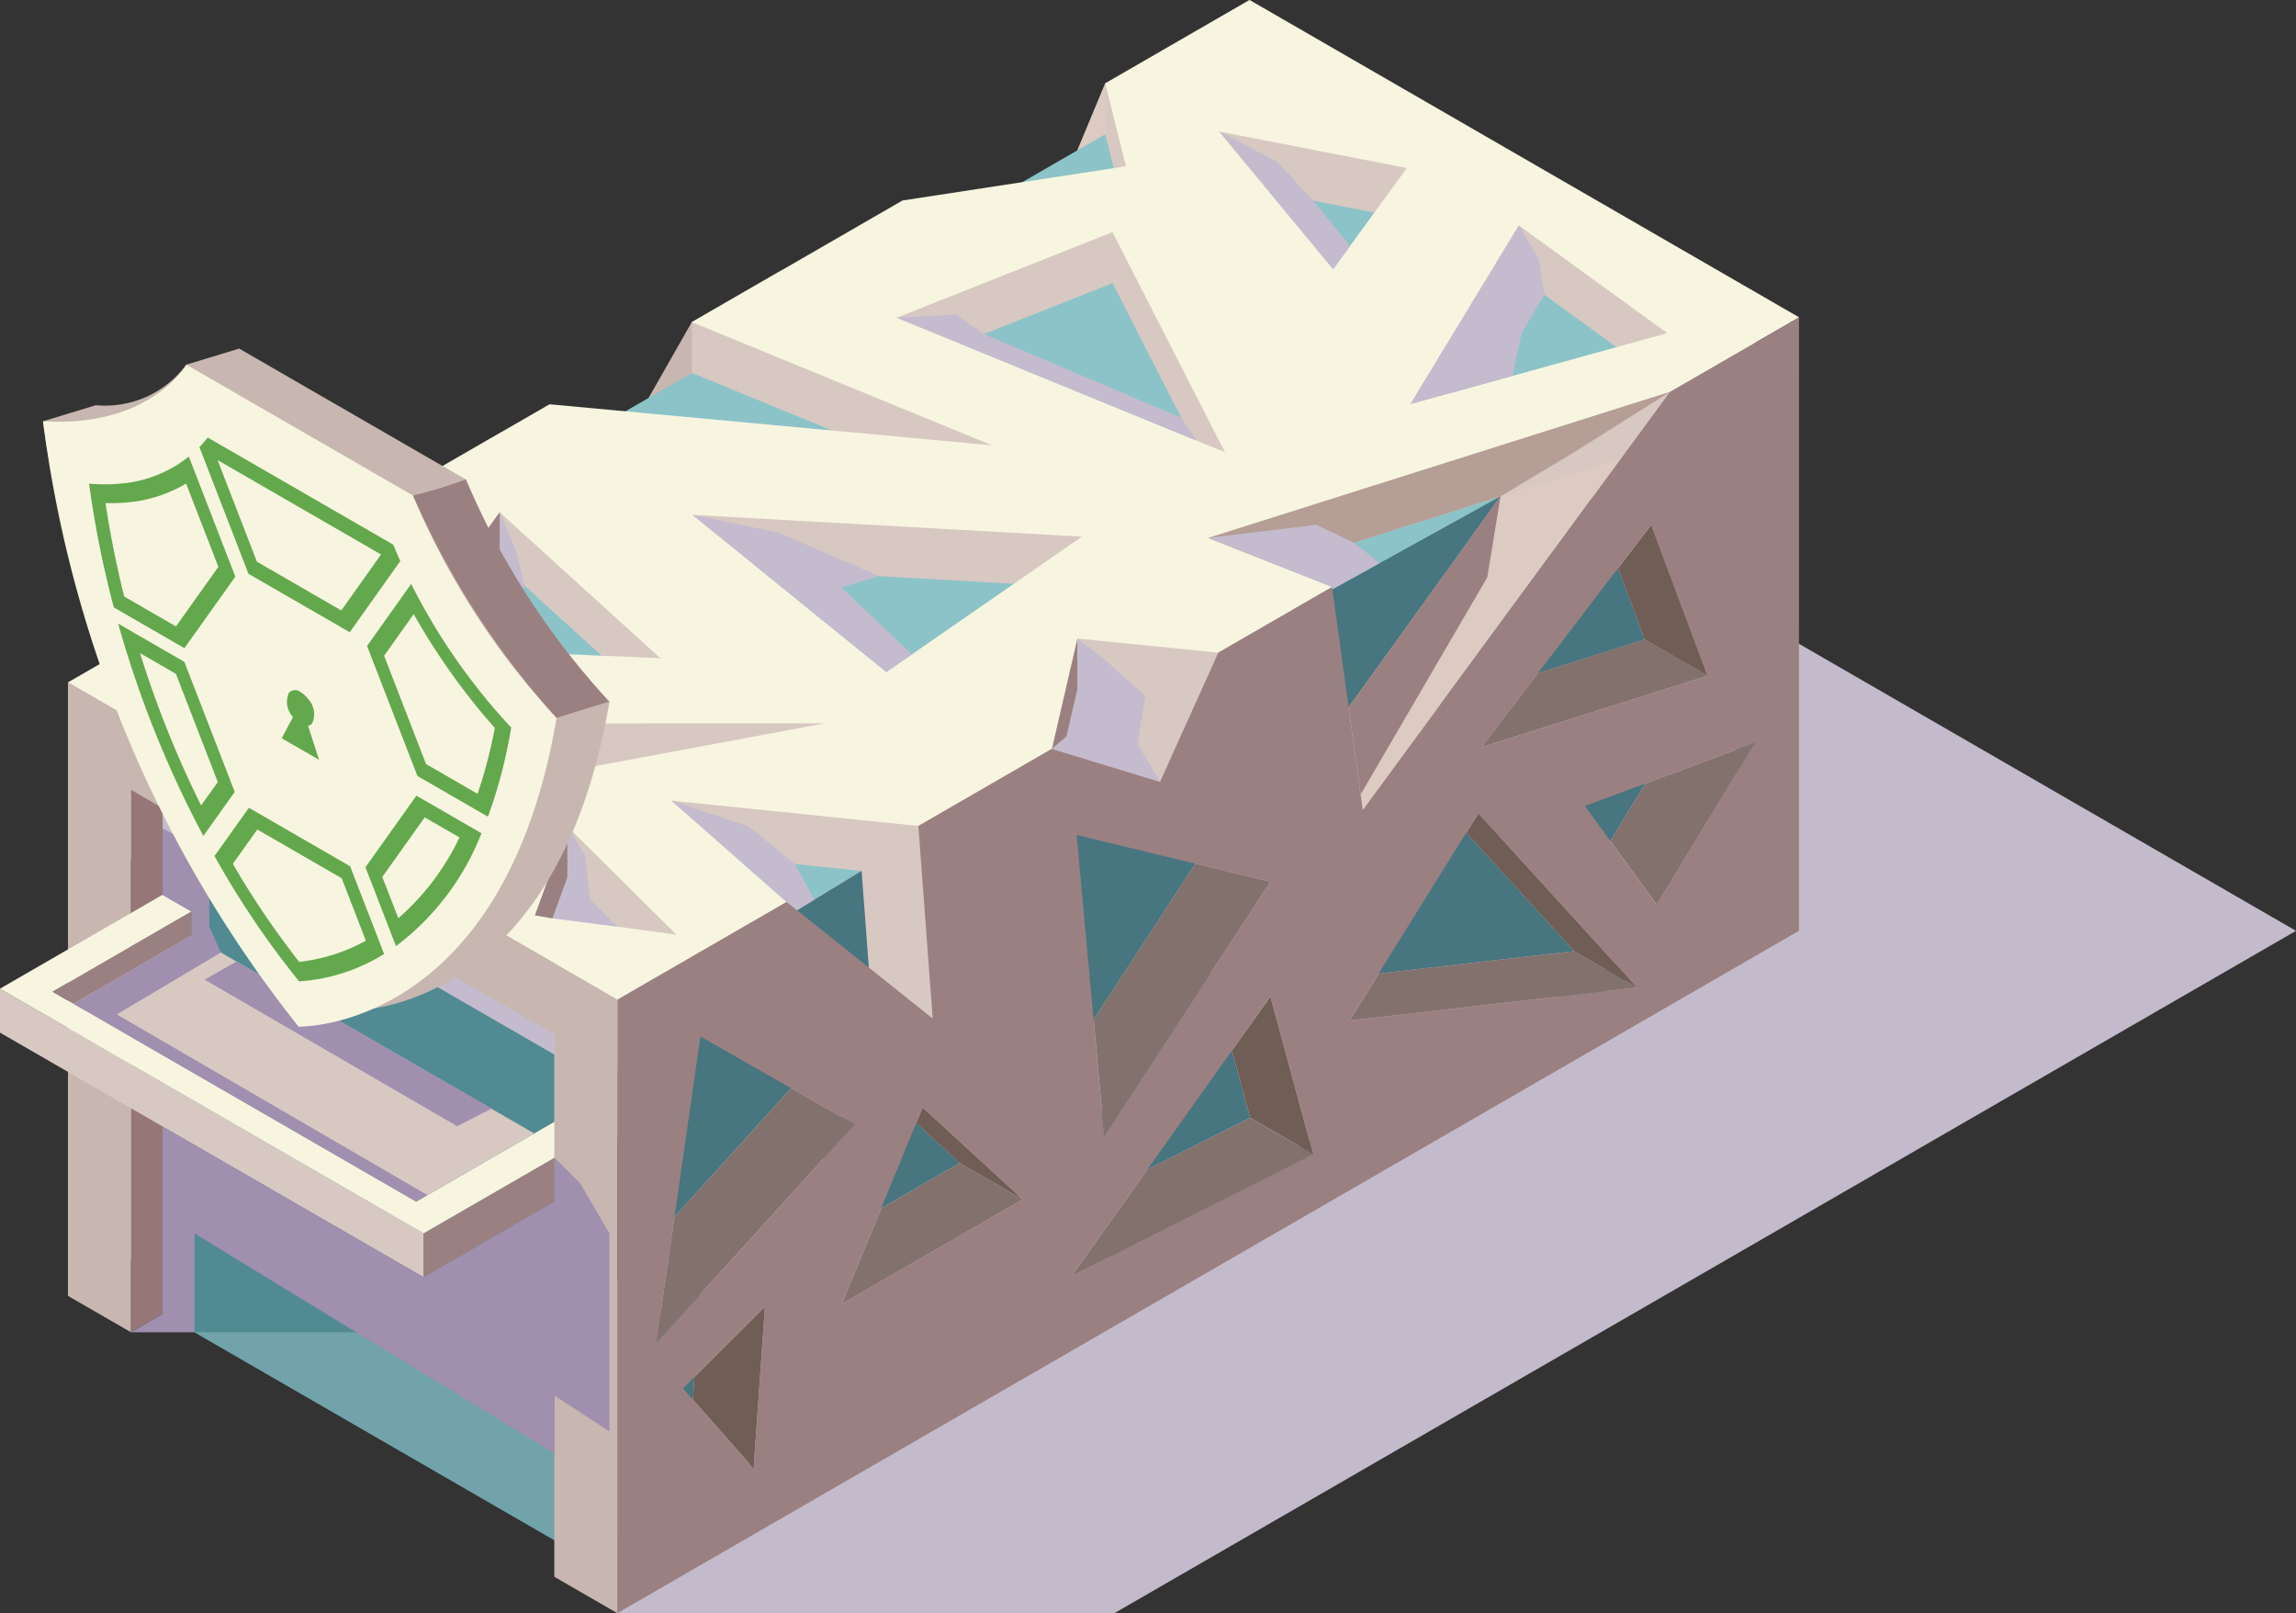 <svg xmlns="http://www.w3.org/2000/svg" xmlns:xlink="http://www.w3.org/1999/xlink" width="125.187" height="87.94" viewBox="0 0 125.187 87.94">
  <rect x="0" y="0" width="125.187" height="87.94" fill="#333333" stroke="none"/>
  <defs>
    <clipPath id="clip-path">
      <rect id="Rectangle_18007" data-name="Rectangle 18007" width="125.187" height="87.94" fill="none"/>
    </clipPath>
    <clipPath id="clip-path-3">
      <rect id="Rectangle_17985" data-name="Rectangle 17985" width="94.253" height="54.496" fill="none"/>
    </clipPath>
    <clipPath id="clip-path-5">
      <rect id="Rectangle_17987" data-name="Rectangle 17987" width="23.095" height="17.536" fill="none"/>
    </clipPath>
    <clipPath id="clip-path-7">
      <rect id="Rectangle_17989" data-name="Rectangle 17989" width="7.795" height="5.976" fill="none"/>
    </clipPath>
    <clipPath id="clip-path-9">
      <rect id="Rectangle_17991" data-name="Rectangle 17991" width="11.965" height="8.569" fill="none"/>
    </clipPath>
    <clipPath id="clip-path-10">
      <rect id="Rectangle_17992" data-name="Rectangle 17992" width="4.673" height="7.583" fill="none"/>
    </clipPath>
    <clipPath id="clip-path-11">
      <rect id="Rectangle_17993" data-name="Rectangle 17993" width="16.33" height="6.869" fill="none"/>
    </clipPath>
    <clipPath id="clip-path-12">
      <rect id="Rectangle_17994" data-name="Rectangle 17994" width="7.134" height="7.503" fill="none"/>
    </clipPath>
    <clipPath id="clip-path-13">
      <rect id="Rectangle_17995" data-name="Rectangle 17995" width="7.306" height="9.741" fill="none"/>
    </clipPath>
    <clipPath id="clip-path-14">
      <rect id="Rectangle_17996" data-name="Rectangle 17996" width="5.902" height="7.818" fill="none"/>
    </clipPath>
    <clipPath id="clip-path-15">
      <rect id="Rectangle_17997" data-name="Rectangle 17997" width="9.351" height="3.51" fill="none"/>
    </clipPath>
    <clipPath id="clip-path-16">
      <rect id="Rectangle_17998" data-name="Rectangle 17998" width="3.526" height="5.458" fill="none"/>
    </clipPath>
    <clipPath id="clip-path-18">
      <rect id="Rectangle_18000" data-name="Rectangle 18000" width="9.421" height="3.965" fill="none"/>
    </clipPath>
    <clipPath id="clip-path-20">
      <rect id="Rectangle_18002" data-name="Rectangle 18002" width="19.301" height="20.347" fill="none"/>
    </clipPath>
    <clipPath id="clip-path-21">
      <rect id="Rectangle_18003" data-name="Rectangle 18003" width="26.09" height="17.828" fill="none"/>
    </clipPath>
    <clipPath id="clip-path-22">
      <rect id="Rectangle_18004" data-name="Rectangle 18004" width="15.631" height="8.975" fill="none"/>
    </clipPath>
    <clipPath id="clip-path-23">
      <path id="Path_38268" data-name="Path 38268" d="M540.3,120.274,540.228,147l-23.023-13.292.076-26.724Z" transform="translate(-517.205 -106.982)" fill="none"/>
    </clipPath>
  </defs>
  <g id="Group_36331" data-name="Group 36331" transform="translate(0 0)">
    <g id="Group_35947" data-name="Group 35947" transform="translate(0 0)" clip-path="url(#clip-path)">
      <g id="Group_35890" data-name="Group 35890">
        <g id="Group_35889" data-name="Group 35889" clip-path="url(#clip-path)">
          <g id="Group_35888" data-name="Group 35888" transform="translate(30.935 33.444)" style="mix-blend-mode: multiply;isolation: isolate">
            <g id="Group_35887" data-name="Group 35887">
              <g id="Group_35886" data-name="Group 35886" clip-path="url(#clip-path-3)">
                <path id="Path_38195" data-name="Path 38195" d="M64.291,177.789l29.961,17.3-64.43,37.2H2.732L0,215.824Z" transform="translate(0 -177.789)" fill="#c3bbcb"/>
              </g>
            </g>
          </g>
        </g>
      </g>
      <path id="Path_38196" data-name="Path 38196" d="M311.328,53.933l-4.466,4.459,3.848,4.366Zm14.056-5.849-5.455-5.014-4.406,10.713Zm-9.17-4.092-8.4-4.791-2.4,16.7Zm25,1.627-2.327-8.591L328.049,52.265Zm-2.337-14.843L328.33,28.219l1.507,16.427Zm20,5.761-8.654-9.5-7.024,11.3Zm6.436-13.349-9.275,3.449,3.9,5.385Zm-2.588-3.646-3.077-8.23-9.264,12.131ZM367.719,0V33.444l-64.43,37.2V37.2l6.1-.171,11.092,1.2-.781-10.5,7.274-4.2,5.9,1.8,4.43-7.77,4.95-2.858,1.675,12.166L357.606,9.939l2.241-5.394Z" transform="translate(-299.584)" fill="#c8b7b0"/>
      <path id="Path_38197" data-name="Path 38197" d="M320.45,103.886l3.433,1.982-12.341,3.9,3.088-4.043Z" transform="translate(-257.3 -84.344)" fill="#ddcac2"/>
      <path id="Path_38198" data-name="Path 38198" d="M298.77,46l3.465,2.765-.781-10.5,7.274-4.2,5.9,1.8,4.43-7.77,4.95-2.858,11.734,1.042,2.681-9.364,11.045-6.377V43.982l-64.43,37.2V47.737ZM341.406,21.85,332.142,33.98l12.342-3.9Zm5.665,11.877L337.8,37.175l3.9,5.385Zm-6.436,13.349-8.654-9.5-7.024,11.3ZM310.08,38.757l1.507,16.427,9.044-13.871Zm12.889,17.4-2.327-8.591L309.8,62.8Zm-15.835,2.465-5.455-5.014-4.406,10.714ZM292.46,73.3l.618-8.825-4.466,4.459Zm5.5-18.767-8.4-4.791-2.4,16.7Z" transform="translate(-277.9 -8.556)" fill="#967677"/>
      <path id="Path_38199" data-name="Path 38199" d="M627.551,231.195l3.433,1.982V199.733l-3.433-1.982Z" transform="translate(-623.846 -160.552)" fill="#c8b7b0"/>
      <path id="Path_38200" data-name="Path 38200" d="M443.889,168.885l4.081.989-9.044,13.871-.583-6.353Z" transform="translate(-405.239 -137.116)" fill="#ddcac2"/>
      <path id="Path_38201" data-name="Path 38201" d="M349.123,24.162l.26,3.814L346.7,37.34l-2.946-.262Z" transform="translate(-288.86 -19.617)" fill="#ddcac2"/>
      <path id="Path_38202" data-name="Path 38202" d="M558.842,247.82l.985-6.852,6.371-7.021,3.448,1.966Z" transform="translate(-549.583 -189.939)" fill="#ddcac2"/>
      <path id="Path_38203" data-name="Path 38203" d="M588.122,306.072l-3.309-3.754.086-1.237,3.841-3.834Z" transform="translate(-573.563 -241.332)" fill="#b59e95"/>
      <path id="Path_38204" data-name="Path 38204" d="M512.466,242.53l3.433,1.982-5.455-5.014-.35.852Z" transform="translate(-486.666 -194.446)" fill="#b59e95"/>
      <path id="Path_38205" data-name="Path 38205" d="M426.91,213.986l3.433,1.982-2.327-8.591-2.1,2.943Z" transform="translate(-385.275 -168.367)" fill="#b59e95"/>
      <path id="Path_38206" data-name="Path 38206" d="M430.041,245.344l-4.124,5.8,13.17-6.646-3.433-1.982Z" transform="translate(-394.018 -196.893)" fill="#ddcac2"/>
      <path id="Path_38207" data-name="Path 38207" d="M344.242,194.231l3.433,1.982L332,198.017l1.591-2.56Z" transform="translate(-284.94 -157.695)" fill="#ddcac2"/>
      <path id="Path_38208" data-name="Path 38208" d="M332.658,154.266l8.654,9.5-3.433-1.982L332,155.328Z" transform="translate(-278.576 -125.247)" fill="#b59e95"/>
      <path id="Path_38209" data-name="Path 38209" d="M312.993,76.919l3.433,1.982-3.077-8.23-1.807,2.366Z" transform="translate(-249.843 -57.377)" fill="#b59e95"/>
      <path id="Path_38210" data-name="Path 38210" d="M297.785,139.162l2.523,3.479,5.37-8.834-5.992,2.229Z" transform="translate(-236.507 -108.636)" fill="#ddcac2"/>
      <path id="Path_38211" data-name="Path 38211" d="M516.522,255.615l3.433,1.982-9.861,5.7,2.14-5.2Z" transform="translate(-490.722 -207.531)" fill="#ddcac2"/>
      <path id="Path_38212" data-name="Path 38212" d="M207.2,113.547l-9.247,5.7L177.236,130l-14.123,9.661-10.6,6.458-2.062,19.263,3.46,9.92,57.92-33.8,1.186-19.119-5.132-8.677Z" transform="translate(-116.135 -92.188)" fill="#477580"/>
      <path id="Path_38213" data-name="Path 38213" d="M189.6,66.492l25.255-14.581L237.391,38.9l14.221.435,16.186,8.03-1.649,6.97-7.2,4.3L237.025,70.751l-1.742.963-11.176,7.343-10.6,6.459L183.5,68.732Z" transform="translate(-177.128 -31.582)" fill="#8cc3c8"/>
      <path id="Path_38214" data-name="Path 38214" d="M495.593,248.394l23.1,13.334V231.076l-23.1-13.354Z" transform="translate(-486.727 -176.766)" fill="#528a93"/>
      <path id="Path_38215" data-name="Path 38215" d="M504.775,386.076h12.346l7.284,4.443v6.9Z" transform="translate(-494.171 -313.451)" fill="#72a2aa"/>
      <g id="Group_35895" data-name="Group 35895">
        <g id="Group_35894" data-name="Group 35894" clip-path="url(#clip-path)">
          <g id="Group_35893" data-name="Group 35893" transform="translate(8.866 40.956)" style="mix-blend-mode: multiply;isolation: isolate">
            <g id="Group_35892" data-name="Group 35892">
              <g id="Group_35891" data-name="Group 35891" clip-path="url(#clip-path-5)">
                <path id="Path_38216" data-name="Path 38216" d="M495.593,221.925l23.1,13.334v-4.182l-23.1-13.354Z" transform="translate(-495.593 -217.723)" fill="#c5bbce"/>
              </g>
            </g>
          </g>
        </g>
      </g>
      <path id="Path_38217" data-name="Path 38217" d="M171.495,113.288l7.965,6.357-.781-10.5,8.111-3.663,5.9,1.8,3.182-7.05,5.36-4.114,1.675,12.167,16.75-22.8,7.035-4.061v33.444l-64.43,37.2V118.618Zm47.137-20.557-9.264,12.131,12.341-3.9Zm5.665,11.877-9.275,3.449,3.9,5.385Zm-6.436,13.348-8.654-9.5-7.024,11.3ZM187.3,109.638l1.507,16.427,9.045-13.871Zm12.889,17.4-2.327-8.591-10.842,15.237ZM184.359,129.5l-5.456-5.014L174.5,135.2Zm-14.674,14.674.618-8.825-4.466,4.459Zm5.5-18.767-8.4-4.791-2.4,16.7Z" transform="translate(-132.03 -66.103)" fill="#d8c8c2"/>
      <path id="Path_38218" data-name="Path 38218" d="M179.425,185.3l3.433,1.982-12.341,3.9,3.088-4.043Z" transform="translate(-89.746 -150.446)" fill="#83716e"/>
      <path id="Path_38219" data-name="Path 38219" d="M489.959,281.151V314.6l-3.433-1.982V279.169Z" transform="translate(-456.292 -226.655)" fill="#c8b7b0"/>
      <path id="Path_38220" data-name="Path 38220" d="M302.862,250.3l4.081.989-9.045,13.87-.583-6.353Z" transform="translate(-237.684 -203.219)" fill="#83716e"/>
      <path id="Path_38221" data-name="Path 38221" d="M189.686,119.244l9.247-5.7-16.75,22.8-.772-5.605Z" transform="translate(-107.871 -92.188)" fill="#ddcac2"/>
      <path id="Path_38222" data-name="Path 38222" d="M417.816,329.238l.985-6.852,6.371-7.021,3.448,1.966Z" transform="translate(-382.028 -256.042)" fill="#83716e"/>
      <path id="Path_38223" data-name="Path 38223" d="M447.1,387.491l-3.309-3.754.087-1.237,3.841-3.834Z" transform="translate(-406.009 -307.435)" fill="#705d55"/>
      <path id="Path_38224" data-name="Path 38224" d="M371.441,323.949l3.433,1.982-5.455-5.014-.35.851Z" transform="translate(-319.112 -260.549)" fill="#705d55"/>
      <path id="Path_38225" data-name="Path 38225" d="M285.884,295.4l3.433,1.982L286.99,288.8l-2.1,2.943Z" transform="translate(-217.721 -234.47)" fill="#705d55"/>
      <path id="Path_38226" data-name="Path 38226" d="M289.015,326.762l-4.124,5.8,13.17-6.646-3.433-1.982Z" transform="translate(-226.464 -262.995)" fill="#83716e"/>
      <path id="Path_38227" data-name="Path 38227" d="M203.217,275.65l3.433,1.982-15.678,1.8,1.591-2.56Z" transform="translate(-117.386 -223.797)" fill="#83716e"/>
      <path id="Path_38228" data-name="Path 38228" d="M191.632,235.683l8.654,9.5-3.433-1.982-5.881-6.456Z" transform="translate(-111.022 -191.349)" fill="#705d55"/>
      <path id="Path_38229" data-name="Path 38229" d="M171.968,158.337l3.433,1.982-3.077-8.23-1.807,2.366Z" transform="translate(-82.289 -123.48)" fill="#705d55"/>
      <path id="Path_38230" data-name="Path 38230" d="M156.759,220.58l2.523,3.479,5.37-8.834-5.992,2.229Z" transform="translate(-68.953 -174.739)" fill="#83716e"/>
      <path id="Path_38231" data-name="Path 38231" d="M375.5,337.033l3.433,1.982-9.861,5.7,2.14-5.2Z" transform="translate(-323.168 -273.634)" fill="#83716e"/>
      <path id="Path_38232" data-name="Path 38232" d="M165.041,42.661l-5.271,7.358,14.034.6ZM228.707,32.9l-8.094-5.871L214.7,36.767Zm-14.2-9L204.275,21.9l6.208,7.5Zm-17.718,20.1L175.547,42.8l10.579,8.569Zm-22.108,21.7-5.953-5.9-1.366,3.745Zm-13.236-7.549,12.181-2.678,9.148-1.3-30.21.009Zm-17.434-7.658,12.26.6-6.007-4.214V44.1l17.494-7.328,24.129,2.24-16.368-6.72V29.522L187,25.665,199.187,23.8l-1.128-4.519V16.51l7.872-1.773,29.961,17.3L228.858,36.1l-25.183,7.966-3.43,5.851-3.7-.37-1.389,6.014-7.274,4.2L174.4,58.379l6.294,5.525-8.4,2.076-23.79-13.692Zm60.573-11.095-6.128-12-11.768,4.664Z" transform="translate(-137.796 -11.965)" fill="#d8c8c2"/>
      <path id="Path_38233" data-name="Path 38233" d="M171.243,45.054,169.475,49.9l7.721,1.055Zm14.046-5.623-30.21.009,8.881,3.966ZM199.3,29.255,178.06,28.067l10.579,8.569Zm-31.751-1.332-5.271,7.358,14.034.6Zm33.418-15.269L189.2,17.319l17.9,7.335Zm30.248,5.506-8.094-5.871L217.21,22.03Zm-14.2-9-10.234-1.99L213,14.67ZM238.405,17.3l-7.035,4.061-25.183,7.966L212.946,32l-6.2,3.578-7.7-.768-1.388,6.014-7.274,4.2-13.478-1.378,6.294,5.525-9.231,5.33L144.014,37.2l2.512-1.451,13,1.124-6.748-4.734,17.494-10.1,24.129,2.24-16.368-6.72,11.483-6.629L201.7,9.064l-1.128-4.519L208.444,0Z" transform="translate(-140.309)" fill="#f7f5e0"/>
      <path id="Path_38234" data-name="Path 38234" d="M332.526,191.4l2.6,1.446-5.9-1.8,1.389-6.014V187.8l-.59,2.553Z" transform="translate(-271.864 -150.225)" fill="#9b8081"/>
      <path id="Path_38235" data-name="Path 38235" d="M152.053,145.889l-4.466,4.459,3.848,4.366Zm14.056-5.849-5.455-5.014-4.406,10.714Zm-9.17-4.092-8.4-4.791-2.4,16.7Zm25,1.627-2.327-8.591-10.842,15.237Zm-2.337-14.843-10.552-2.557,1.507,16.427Zm20,5.761-8.654-9.5-7.024,11.3Zm6.436-13.348-9.275,3.449,3.9,5.385Zm-2.588-3.647-3.077-8.23L191.117,115.4Zm4.985,13.9-64.43,37.2V129.155l9.231-5.33,7.965,6.357-.781-10.5,7.274-4.2,5.9,1.8,3.182-7.05,6.2-3.578,1.675,12.167,16.75-22.8,7.035-4.061Z" transform="translate(-110.347 -74.658)" fill="#9b8081"/>
      <path id="Path_38236" data-name="Path 38236" d="M197.348,119.244l3.773-2.255,5.473-3.442-25.183,7.966,3.9,1.54Z" transform="translate(-115.532 -92.188)" fill="#b59e95"/>
      <g id="Group_35900" data-name="Group 35900">
        <g id="Group_35899" data-name="Group 35899" clip-path="url(#clip-path)">
          <g id="Group_35898" data-name="Group 35898" transform="translate(36.603 43.642)" style="mix-blend-mode: multiply;isolation: isolate">
            <g id="Group_35897" data-name="Group 35897" transform="translate(0)">
              <g id="Group_35896" data-name="Group 35896" clip-path="url(#clip-path-7)">
                <path id="Path_38237" data-name="Path 38237" d="M436.216,235.463l-2.515-2.049L429.475,232l6.294,5.525.565.451.936-.571Z" transform="translate(-429.475 -232.002)" fill="#c5bbce"/>
              </g>
            </g>
          </g>
        </g>
      </g>
      <path id="Path_38238" data-name="Path 38238" d="M238.841,143.832l-.725,4.42-6.9,11.829-.654-4.747Z" transform="translate(-157.026 -116.776)" fill="#9b8081"/>
      <g id="Group_35926" data-name="Group 35926">
        <g id="Group_35925" data-name="Group 35925" clip-path="url(#clip-path)">
          <g id="Group_35903" data-name="Group 35903" transform="translate(37.751 28.067)" style="mix-blend-mode: multiply;isolation: isolate">
            <g id="Group_35902" data-name="Group 35902" transform="translate(0)">
              <g id="Group_35901" data-name="Group 35901" clip-path="url(#clip-path-9)">
                <path id="Path_38239" data-name="Path 38239" d="M401.209,149.2l4.636.952,5.544,2.39-2.063.614,3.847,3.654-1.386.959Z" transform="translate(-401.209 -149.204)" fill="#c5bbce"/>
              </g>
            </g>
          </g>
          <g id="Group_35906" data-name="Group 35906" transform="translate(23.9 27.924)" style="mix-blend-mode: multiply;isolation: isolate">
            <g id="Group_35905" data-name="Group 35905" transform="translate(0)">
              <g id="Group_35904" data-name="Group 35904" clip-path="url(#clip-path-10)">
                <path id="Path_38240" data-name="Path 38240" d="M516.947,148.443l.96,2.277.369,1.7-1.329,3.6-3.344-.143,3.344-4.668Z" transform="translate(-513.603 -148.443)" fill="#c5bbce"/>
              </g>
            </g>
          </g>
          <g id="Group_35909" data-name="Group 35909" transform="translate(48.895 17.143)" style="mix-blend-mode: multiply;isolation: isolate">
            <g id="Group_35908" data-name="Group 35908" transform="translate(0)">
              <g id="Group_35907" data-name="Group 35907" clip-path="url(#clip-path-11)">
                <path id="Path_38241" data-name="Path 38241" d="M318.763,91.308l3.249-.176,1.5,1.066,10.773,4.568L335.093,98Z" transform="translate(-318.763 -91.132)" fill="#c5bbce"/>
              </g>
            </g>
          </g>
          <g id="Group_35912" data-name="Group 35912" transform="translate(66.479 7.167)" style="mix-blend-mode: multiply;isolation: isolate">
            <g id="Group_35911" data-name="Group 35911" transform="translate(0)">
              <g id="Group_35910" data-name="Group 35910" clip-path="url(#clip-path-12)">
                <path id="Path_38242" data-name="Path 38242" d="M274.169,38.1l3.168,1.649,1.949,2.118,2.017,2.469-.926,1.267Z" transform="translate(-274.169 -38.098)" fill="#c5bbce"/>
              </g>
            </g>
          </g>
          <g id="Group_35915" data-name="Group 35915" transform="translate(76.901 12.289)" style="mix-blend-mode: multiply;isolation: isolate">
            <g id="Group_35914" data-name="Group 35914" transform="translate(0)">
              <g id="Group_35913" data-name="Group 35913" clip-path="url(#clip-path-13)">
                <path id="Path_38243" data-name="Path 38243" d="M223.767,65.33l1.09,1.813.3,1.968L223.911,71.2l-.489,2.328-5.57,1.539Z" transform="translate(-217.852 -65.33)" fill="#c5bbce"/>
              </g>
            </g>
          </g>
          <g id="Group_35918" data-name="Group 35918" transform="translate(57.355 34.806)" style="mix-blend-mode: multiply;isolation: isolate">
            <g id="Group_35917" data-name="Group 35917" transform="translate(0)">
              <g id="Group_35916" data-name="Group 35916" clip-path="url(#clip-path-14)">
                <path id="Path_38244" data-name="Path 38244" d="M330.608,185.032l1.562,1.215,2.142,1.927-.425,2.6,1.234,2.074-5.9-1.8.8-.688.59-2.553Z" transform="translate(-329.219 -185.032)" fill="#c5bbce"/>
              </g>
            </g>
          </g>
          <g id="Group_35921" data-name="Group 35921" transform="translate(65.879 28.61)" style="mix-blend-mode: multiply;isolation: isolate">
            <g id="Group_35920" data-name="Group 35920" transform="translate(0)">
              <g id="Group_35919" data-name="Group 35919" clip-path="url(#clip-path-15)">
                <path id="Path_38245" data-name="Path 38245" d="M265.576,152.805l5.906-.716,2.028.978,1.416,1.108-2.576,1.423-.017-.122Z" transform="translate(-265.576 -152.089)" fill="#c5bbce"/>
              </g>
            </g>
          </g>
          <g id="Group_35924" data-name="Group 35924" transform="translate(30.118 45.054)" style="mix-blend-mode: multiply;isolation: isolate">
            <g id="Group_35923" data-name="Group 35923" transform="translate(0)">
              <g id="Group_35922" data-name="Group 35922" clip-path="url(#clip-path-16)">
                <path id="Path_38246" data-name="Path 38246" d="M487.463,239.511l.964,1.575.281,2.43,1.465,1.452-3.526-.446.817-2.239Z" transform="translate(-486.646 -239.511)" fill="#c5bbce"/>
              </g>
            </g>
          </g>
        </g>
      </g>
      <path id="Path_38247" data-name="Path 38247" d="M502.817,239.511l-1.768,4.846.951.165.817-2.239Z" transform="translate(-471.882 -194.456)" fill="#9b8081"/>
      <path id="Path_38248" data-name="Path 38248" d="M522.594,155.883l-1.927-.082,5.271-7.358v2.772Z" transform="translate(-498.693 -120.519)" fill="#9b8081"/>
      <g id="Group_35931" data-name="Group 35931">
        <g id="Group_35930" data-name="Group 35930" clip-path="url(#clip-path)">
          <g id="Group_35929" data-name="Group 35929" transform="translate(14.771 39.441)" style="mix-blend-mode: multiply;isolation: isolate">
            <g id="Group_35928" data-name="Group 35928">
              <g id="Group_35927" data-name="Group 35927" clip-path="url(#clip-path-18)">
                <path id="Path_38249" data-name="Path 38249" d="M536.894,209.667l4.075.882,2.772,1.881,2.575,1.1-.54.1Z" transform="translate(-536.894 -209.667)" fill="#c5bbce"/>
              </g>
            </g>
          </g>
        </g>
      </g>
      <path id="Path_38250" data-name="Path 38250" d="M565.82,299.868v2.391l-23.1-13.334v-2.391Z" transform="translate(-542.725 -232.635)" fill="#d8c8c2"/>
      <path id="Path_38251" data-name="Path 38251" d="M511.914,337.9l-7.138,4.121v-2.391l7.138-4.122Z" transform="translate(-481.681 -272.394)" fill="#9b8081"/>
      <path id="Path_38252" data-name="Path 38252" d="M486.525,201.627l29.961,17.3v-3.877l-29.961-17.3Z" transform="translate(-482.819 -160.552)" fill="#c8b7b0"/>
      <path id="Path_38253" data-name="Path 38253" d="M515.218,260.233l-1.444.834-6.127,3.537,19.821,11.443,7.541-4.354v1.961l-7.138,4.121-23.1-13.334,7.139-4.121,1.727-1Z" transform="translate(-504.776 -210.542)" fill="#f7f5e0"/>
      <path id="Path_38254" data-name="Path 38254" d="M617.561,266.214l-5.791,3.344-1.779-1.027,7.57-4.371Z" transform="translate(-607.12 -214.469)" fill="#9b8081"/>
      <path id="Path_38255" data-name="Path 38255" d="M510.649,274.838l18.686,10.788,6.436-3.716-18.687-10.789Z" transform="translate(-506.643 -220.121)" fill="#d8c8c2"/>
      <g id="Group_35942" data-name="Group 35942">
        <g id="Group_35941" data-name="Group 35941" clip-path="url(#clip-path)">
          <g id="Group_35934" data-name="Group 35934" transform="translate(4.006 45.158)" style="mix-blend-mode: multiply;isolation: isolate">
            <g id="Group_35933" data-name="Group 35933">
              <g id="Group_35932" data-name="Group 35932" clip-path="url(#clip-path-20)">
                <path id="Path_38256" data-name="Path 38256" d="M549.005,241.532v3.884l.63,1.413-5.672,3.374,16.936,9.852-.614.355L541.6,249.621l6.436-3.716V244.6l-1.576-.91v-3.623Z" transform="translate(-541.599 -240.062)" fill="#a08faf"/>
              </g>
            </g>
          </g>
          <g id="Group_35937" data-name="Group 35937" transform="translate(7.138 61.41)" style="mix-blend-mode: multiply;isolation: isolate">
            <g id="Group_35936" data-name="Group 35936">
              <g id="Group_35935" data-name="Group 35935" clip-path="url(#clip-path-21)">
                <path id="Path_38257" data-name="Path 38257" d="M511.952,328.16l1.409,1.408,1.586,2.72v10.794l-2.994-1.954v3.158l-19.629-12v5.391h-3.466l1.727-1V326.458l14.229,8.215,7.138-4.121Z" transform="translate(-488.857 -326.458)" fill="#a08faf"/>
              </g>
            </g>
          </g>
          <g id="Group_35940" data-name="Group 35940" transform="translate(11.16 52.417)" style="mix-blend-mode: multiply;isolation: isolate">
            <g id="Group_35939" data-name="Group 35939">
              <g id="Group_35938" data-name="Group 35938" clip-path="url(#clip-path-22)">
                <path id="Path_38258" data-name="Path 38258" d="M524.806,278.65l-1.729.989,13.766,7.986,1.865-.958Z" transform="translate(-523.077 -278.65)" fill="#a08faf"/>
              </g>
            </g>
          </g>
          <path id="Path_38259" data-name="Path 38259" d="M511.914,108.15l-12.362-7.137-2.882.877a5.5,5.5,0,0,1-4.932,2.21l-2.882.877c2.634,19.68,16.814,32.123,16.814,32.123s11.165.289,14.069-16.83a40.769,40.769,0,0,1-7.825-12.12" transform="translate(-486.511 -82.011)" fill="#c8b7b0"/>
          <path id="Path_38260" data-name="Path 38260" d="M524.352,112.812l-12.362-7.137s-1.951,3.446-7.814,3.087a66.553,66.553,0,0,0,13.932,33s11.165.289,14.069-16.83a40.77,40.77,0,0,1-7.825-12.12" transform="translate(-501.83 -85.796)" fill="#f7f5e0"/>
        </g>
      </g>
      <g id="Group_35944" data-name="Group 35944" transform="translate(4.797 20.124)">
        <g id="Group_35943" data-name="Group 35943" clip-path="url(#clip-path-23)">
          <path id="Path_38261" data-name="Path 38261" d="M523.319,180.691a26.763,26.763,0,0,0,.941-3.592c-.464-.519-.921-1.066-1.366-1.636a36.291,36.291,0,0,1-3.057-4.568l-1.614,2.268,2.284,5.9ZM519.7,169.254a33.84,33.84,0,0,0,3.6,5.663q.889,1.135,1.852,2.156a26.756,26.756,0,0,1-1.267,4.865l-3.845-2.22-2.746-7.087,2.4-3.377" transform="translate(-502.077 -157.54)" fill="#64a84d"/>
          <path id="Path_38262" data-name="Path 38262" d="M602.029,141.584l2.31-3.248-1.759-4.539a7.561,7.561,0,0,1-3.025,1.01,9.725,9.725,0,0,1-1.37.052c.252,1.673.592,3.374,1.02,5.095Zm.7-9.258,2.535,6.544-2.777,3.9-3.848-2.222a56.1,56.1,0,0,1-1.351-6.751,8.66,8.66,0,0,0,1.858-.015l0,.005a6.867,6.867,0,0,0,3.58-1.46" transform="translate(-597.23 -127.559)" fill="#64a84d"/>
          <path id="Path_38263" data-name="Path 38263" d="M601.988,190.6l.909-1.272-2.284-5.9-1.956-1.129a56.184,56.184,0,0,0,3.331,8.305m-4.523-9.913,3.608,2.083,2.746,7.091-1.709,2.4a57.675,57.675,0,0,1-4.645-11.573" transform="translate(-595.818 -166.818)" fill="#64a84d"/>
          <path id="Path_38264" data-name="Path 38264" d="M558.778,242.488a9.735,9.735,0,0,0,3.636-1.155l-1.32-3.405-4.6-2.656-1.335,1.873a46.719,46.719,0,0,0,3.618,5.343m-2.742-8.4,5.52,3.187,1.853,4.783a10.019,10.019,0,0,1-4.634,1.492,47.837,47.837,0,0,1-4.614-6.831l1.875-2.631" transform="translate(-547.262 -210.176)" fill="#64a84d"/>
          <path id="Path_38265" data-name="Path 38265" d="M527.742,237.267a13.616,13.616,0,0,0,3.335-4.405l-1.9-1.094-2.31,3.248Zm.984-6.683,3.548,2.049a14.121,14.121,0,0,1-4.66,6.153l-1.665-4.3,2.777-3.9" transform="translate(-510.82 -207.333)" fill="#64a84d"/>
          <path id="Path_38266" data-name="Path 38266" d="M557.2,136.212l2.167-3.051-8.913-5.146,2.146,5.541Zm-7.287-9.429,10.12,5.843c.126.305.252.6.384.894L557.66,137.4l-5.523-3.188-2.674-6.907a5.75,5.75,0,0,0,.451-.518" transform="translate(-543.388 -123.058)" fill="#64a84d"/>
          <path id="Path_38267" data-name="Path 38267" d="M574.076,200.125a1.423,1.423,0,0,1,.412.379,1.2,1.2,0,0,1,.218,1.329.357.357,0,0,1-.222.126l.6,1.857-2.035-1.175.614-1.158a1.2,1.2,0,0,1-.218-1.329.477.477,0,0,1,.634-.029" transform="translate(-562.485 -182.52)" fill="#64a84d"/>
        </g>
      </g>
      <g id="Group_35946" data-name="Group 35946">
        <g id="Group_35945" data-name="Group 35945" clip-path="url(#clip-path)">
          <path id="Path_38269" data-name="Path 38269" d="M491.739,138.955a42,42,0,0,0,7.825,12.12c-.106,0-2.882.877-2.882.877a44.555,44.555,0,0,1-7.825-12.12,29.507,29.507,0,0,0,2.882-.877" transform="translate(-466.335 -112.816)" fill="#9b8081"/>
        </g>
      </g>
    </g>
  </g>
</svg>

